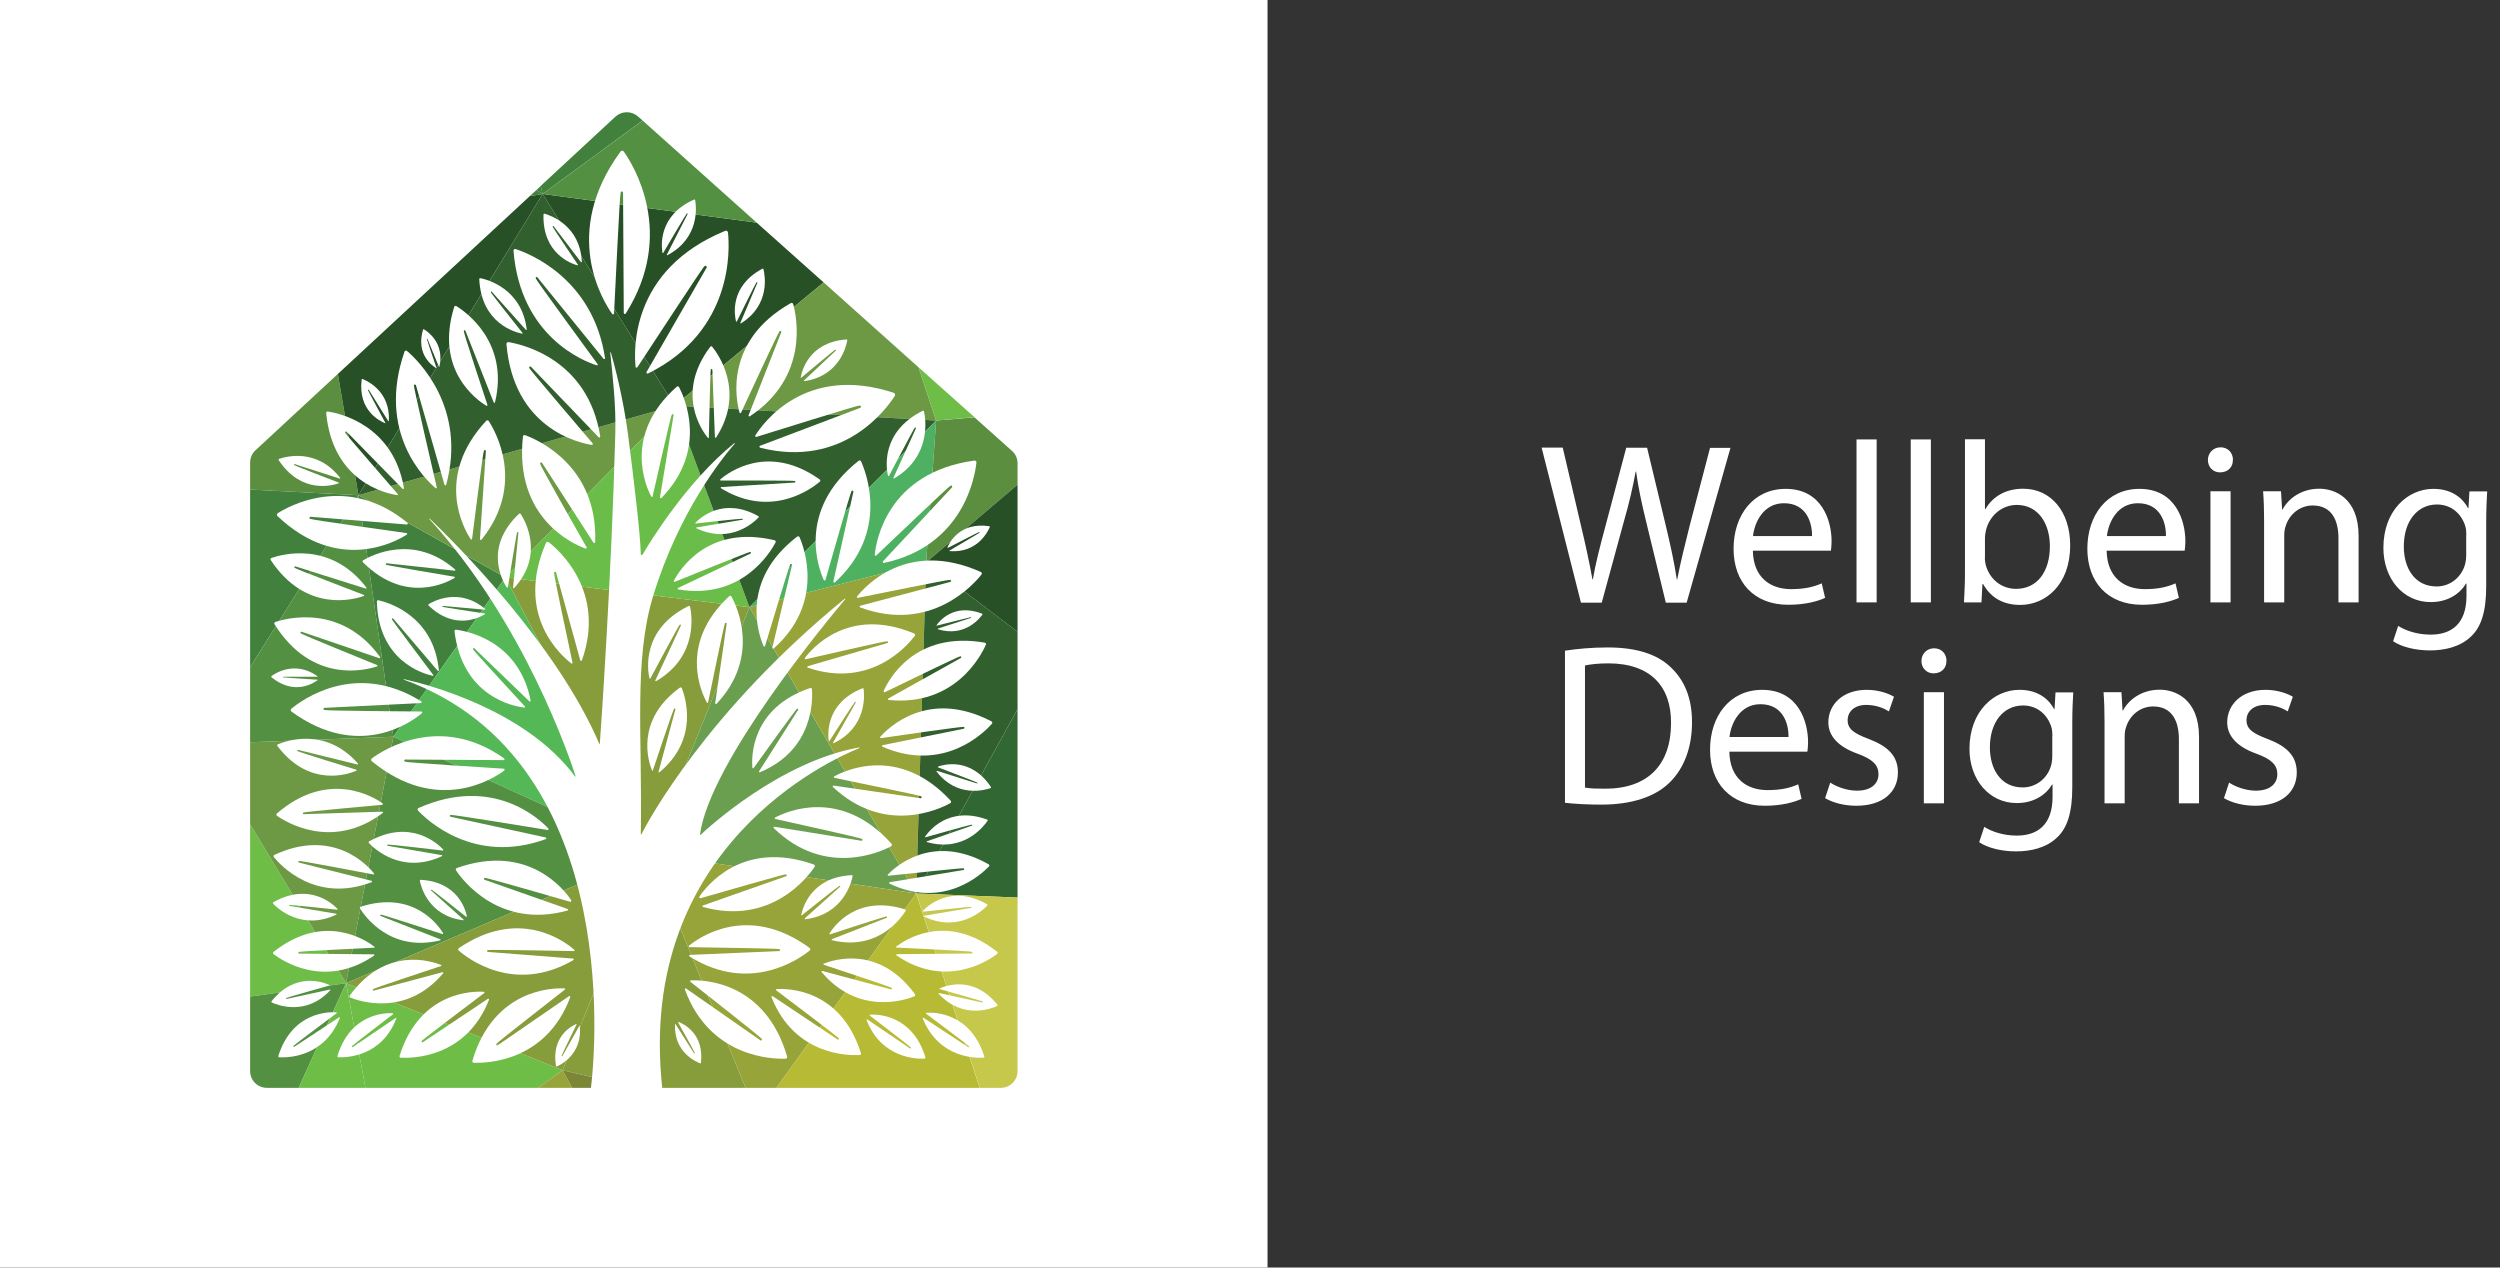 <?xml version="1.0" encoding="UTF-8"?>
<svg id="Layer_1" xmlns="http://www.w3.org/2000/svg" width="62.62mm" height="31.75mm" version="1.1" viewBox="0 0 177.51 90">
  <rect x="0" y="0" width="177.51" height="90" fill="#333333" stroke="none"/>
  <!-- Generator: Adobe Illustrator 29.6.1, SVG Export Plug-In . SVG Version: 2.1.1 Build 9)  -->
  <defs>
    <style>
      .st0 {
        fill: #6b9f50;
      }

      .st1 {
        fill: #7b8737;
      }

      .st2 {
        fill: #41813d;
      }

      .st3 {
        fill: #6dbd47;
      }

      .st4 {
        fill: #6d9944;
      }

      .st5 {
        fill: #5c8e3f;
      }

      .st6 {
        fill: #55b856;
      }

      .st7 {
        fill: #275026;
      }

      .st8 {
        fill: #306733;
      }

      .st9 {
        fill: #fff;
      }

      .st10 {
        fill: #879d3b;
      }

      .st11 {
        fill: #549041;
      }

      .st12 {
        fill: #b7ba34;
      }

      .st13 {
        fill: #c6c84b;
      }

      .st14 {
        fill: #4eb161;
      }

      .st15 {
        fill: #6bbd49;
      }

      .st16 {
        fill: #325f2e;
      }

      .st17 {
        fill: #97a439;
      }
    </style>
  </defs>
  <g>
    <rect class="st9" x="0" y="0" width="90" height="90"/>
    <g>
      <g>
        <polygon class="st3" points="17.76 58.53 17.76 70.76 24.57 69.81 17.76 58.53"/>
        <path class="st11" d="M17.76,70.76v5.29c0,.66.53,1.19,1.19,1.19h2.26l3.36-7.43-6.81.95Z"/>
        <path class="st5" d="M23.99,26.55l-5.85,5.42c-.24.22-.38.54-.38.87v1.92l7.69.4-1.46-8.61Z"/>
        <polygon class="st2" points="17.76 34.76 17.76 47.37 25.45 35.16 17.76 34.76"/>
        <polygon class="st3" points="21.21 77.24 25.95 77.24 24.57 69.81 21.21 77.24"/>
        <polygon class="st4" points="27.93 52.31 17.76 52.7 17.76 58.53 24.57 69.81 27.93 52.31"/>
        <polygon class="st11" points="25.45 35.16 17.76 47.37 17.76 52.7 27.93 52.31 25.45 35.16"/>
        <polygon class="st2" points="25.45 35.16 27.93 52.31 35.88 40.99 25.45 35.16"/>
        <polygon class="st7" points="38.53 13.77 37.62 13.92 23.99 26.55 25.45 35.16 38.53 13.77"/>
        <polygon class="st2" points="38.09 13.49 37.62 13.92 38.53 13.77 38.09 13.49"/>
        <polygon class="st2" points="38.4 13.2 38.09 13.49 38.53 13.77 38.4 13.2"/>
        <polygon class="st3" points="24.57 69.81 25.95 77.24 38.21 77.24 39.95 75.99 24.57 69.81"/>
        <polygon class="st6" points="27.93 52.31 46.14 60.61 35.88 40.99 27.93 52.31"/>
        <polygon class="st11" points="24.57 69.81 46.14 60.61 27.93 52.31 24.57 69.81"/>
        <polygon class="st10" points="39.95 75.99 46.14 60.61 24.57 69.81 39.95 75.99"/>
        <polygon class="st4" points="47.9 28.8 25.45 35.16 35.88 40.99 47.9 28.8"/>
        <polygon class="st16" points="38.53 13.77 25.45 35.16 47.9 28.8 38.53 13.77"/>
        <polygon class="st17" points="38.21 77.24 40.62 77.24 39.95 75.99 38.21 77.24"/>
        <path class="st2" d="M45.63,8.56l-.33-.29c-.46-.41-1.15-.4-1.6.01l-5.31,4.92.14.57,7.09-5.21Z"/>
        <polygon class="st10" points="35.88 40.99 46.14 60.61 53.21 43.11 35.88 40.99"/>
        <polygon class="st15" points="53.21 43.11 47.9 28.8 35.88 40.99 53.21 43.11"/>
        <polygon class="st10" points="39.95 75.99 45.35 77.24 52.94 77.24 46.14 60.61 39.95 75.99"/>
        <polygon class="st1" points="40.62 77.24 45.35 77.24 39.95 75.99 40.62 77.24"/>
        <polygon class="st7" points="47.9 28.8 58.48 20.05 53.73 15.81 38.53 13.77 47.9 28.8"/>
        <polygon class="st11" points="53.73 15.81 45.63 8.56 38.53 13.77 53.73 15.81"/>
        <polygon class="st0" points="46.14 60.61 65.05 63.44 53.21 43.11 46.14 60.61"/>
        <polygon class="st17" points="46.14 60.61 52.94 77.24 55.13 77.24 65.05 63.44 46.14 60.61"/>
        <polygon class="st17" points="53.21 43.11 65.05 63.44 65.76 39.93 53.21 43.11"/>
        <polygon class="st4" points="66.47 29.86 65.22 26.08 58.48 20.05 47.9 28.8 66.47 29.86"/>
        <polygon class="st16" points="66.47 29.86 47.9 28.8 53.21 43.11 66.47 29.86"/>
        <polygon class="st14" points="65.76 39.93 66.47 29.86 53.21 43.11 65.76 39.93"/>
        <polygon class="st12" points="65.05 63.44 55.13 77.24 69.56 77.24 65.05 63.44"/>
        <polygon class="st16" points="65.05 63.44 72.25 50.35 72.25 44.86 65.76 39.93 65.05 63.44"/>
        <path class="st5" d="M65.76,39.93l6.49-5.52v-1.52c0-.34-.14-.66-.4-.88l-2.66-2.38-2.72.23-.71,10.08Z"/>
        <polygon class="st7" points="72.25 44.86 72.25 34.41 65.76 39.93 72.25 44.86"/>
        <polygon class="st3" points="69.19 29.62 65.22 26.08 66.47 29.86 69.19 29.62"/>
        <polygon class="st8" points="72.25 63.73 72.25 50.35 65.05 63.44 72.25 63.73"/>
        <path class="st13" d="M69.56,77.24h1.5c.66,0,1.19-.53,1.19-1.19v-12.32l-7.19-.29,4.51,13.8Z"/>
      </g>
      <g>
        <path class="st9" d="M41.96,77.22c.11-.82,2.86-23.12-13.28-28.96-.03,0-.02-.05,0-.04,1.57.35,8.63,2.15,12.15,6.91.02.02.05,0,.04-.02-.39-1.21-3.61-10.86-10.38-18.25-.02-.02,0-.05.03-.03,1.95,1.87,9.04,8.97,12.03,15.98,0,.02.04.02.04,0,.08-1.08.84-12.03,1.1-22.05.05-1.97-.17-3.88-.36-5.72,0-.03.04-.04.05,0,.22.76.87,3.18,1.22,5.86.42,3.29.86,6.96.9,8.45,0,.07.09.09.12.03.58-.98,3.17-5.2,6.51-7.91.02-.02.05.01.04.03-.81.93-3.94,4.75-5.79,10.8-1.4,4.58-.76,9.98-.88,16.93,0,.02.03.03.04.01.46-.91,4.63-8.71,14.44-16.73.02-.02.05,0,.04.03-1.28,1.52-9.63,11.58-10.32,16.72,0,.02.02.03.04.02.54-.51,5.66-5.21,11.26-6.21.03,0,.04.04.01.05-1.96.79-15.84,6.99-13.99,24.1,0,.01,0,.03-.02.03h-5.02s-.03,0-.02-.02Z"/>
        <path class="st9" d="M48.92,67.15c.67-.55,4.16-3.07,8.57.16.06.04.06.13,0,.18-.66.54-4.22,3.13-8.53.42-.05-.03-.03-.11.03-.11l6.35-.27s.11-.08,0-.14c-.1-.05-5.42-.12-6.38-.14-.05,0-.08-.07-.03-.1Z"/>
        <path class="st9" d="M49.65,63.68c.47-.71,3.04-4.1,8.13-2.3.07.02.1.11.06.17-.47.7-3.08,4.18-7.92,2.85-.06-.02-.06-.1,0-.11l5.91-2.08s.09-.1-.04-.13c-.11-.02-5.15,1.44-6.06,1.7-.05.01-.09-.04-.06-.09Z"/>
        <path class="st9" d="M55.05,58.04c.75-.4,4.64-2.17,8.25,1.87.05.05.03.14-.03.18-.75.4-4.71,2.22-8.33-1.29-.04-.04,0-.11.05-.1l6.19,1s.13-.05.02-.14c-.09-.07-5.21-1.2-6.15-1.41-.05-.01-.06-.08-.01-.11Z"/>
        <path class="st9" d="M59.24,55.12c.75-.41,4.59-2.24,8.26,1.73.05.05.04.14-.03.18-.74.41-4.66,2.29-8.33-1.15-.04-.04,0-.11.05-.1l6.19.9s.12-.05.02-.14c-.09-.07-5.22-1.11-6.15-1.31-.05-.01-.06-.08-.01-.11Z"/>
        <path class="st9" d="M62.51,52.31c.53-.6,3.37-3.45,7.89-1.09.06.03.08.11.03.17-.53.6-3.41,3.52-7.77,1.63-.05-.02-.04-.1,0-.11l5.79-1.17s.09-.09-.02-.13c-.1-.04-4.99.67-5.88.8-.05,0-.08-.05-.05-.09Z"/>
        <path class="st9" d="M62.74,49.07c.32-.74,2.16-4.31,7.18-3.44.07.01.11.09.08.15-.32.73-2.18,4.39-6.9,3.92-.05,0-.07-.08-.02-.11l5.16-2.88s.06-.11-.06-.11c-.11,0-4.55,2.16-5.36,2.55-.05.02-.09-.02-.07-.07Z"/>
        <path class="st9" d="M57.14,46.73c.48-.65,3.07-3.72,7.77-1.75.06.03.09.11.05.16-.48.64-3.11,3.79-7.6,2.27-.05-.02-.05-.09,0-.11l5.67-1.65s.09-.09-.04-.12c-.11-.03-4.92,1.09-5.79,1.28-.05.01-.08-.04-.05-.09Z"/>
        <path class="st9" d="M53.42,54.5c-.06-.7-.13-4.22,4.11-5.65.06-.02.12.02.12.08.06.7.15,4.3-3.69,5.9-.04.02-.09-.03-.06-.07l2.78-4.37s0-.11-.1-.06c-.08.04-2.61,3.56-3.07,4.2-.03.04-.08.02-.08-.02Z"/>
        <path class="st9" d="M58.84,52.58c-.06-.44-.23-2.66,2.4-3.71.04-.01.08,0,.08.05.06.44.24,2.71-2.13,3.85-.03.01-.06-.02-.04-.04l1.61-2.85s0-.07-.06-.04c-.05.03-1.53,2.34-1.8,2.76-.02.02-.05.02-.05-.01Z"/>
        <path class="st9" d="M48.18,72.56c.31.12,1.83.8,1.59,2.9,0,.03-.03.05-.06.04-.31-.12-1.87-.8-1.78-2.77,0-.02.03-.03.04-.01l1.31,2.07s.05.02.05-.03c0-.05-1-1.84-1.18-2.16-.01-.02,0-.04.03-.03Z"/>
        <path class="st9" d="M49.07,69.61c.88-.04,5.26.06,6.82,5.41.02.07-.03.15-.11.15-.87.03-5.36-.04-7.15-4.91-.02-.06.04-.11.09-.07l5.29,3.69s.14,0,.08-.12c-.05-.11-4.3-3.44-5.07-4.05-.04-.03-.02-.1.04-.1Z"/>
        <path class="st9" d="M55.15,70.23c.76-.05,4.54-.04,5.98,4.55.02.06-.02.13-.09.13-.75.04-4.62.06-6.26-4.11-.02-.05.04-.09.08-.07l4.63,3.09s.12,0,.07-.1c-.05-.09-3.77-2.89-4.44-3.4-.04-.03-.02-.09.03-.09Z"/>
        <path class="st9" d="M58.5,68.42c.64-.26,3.9-1.36,6.47,2.18.03.05.02.12-.04.14-.63.26-3.97,1.39-6.59-1.72-.03-.04,0-.09.05-.08l4.89,1.31s.1-.03.03-.11c-.07-.07-4.09-1.39-4.82-1.64-.04-.01-.04-.07,0-.09Z"/>
        <path class="st9" d="M56.89,64.97c.09-.45.66-2.69,3.59-2.83.04,0,.07.03.06.07-.09.45-.67,2.73-3.37,3.06-.03,0-.05-.04-.03-.06l2.52-2.26s.02-.07-.05-.06c-.06.01-2.28,1.78-2.68,2.1-.02.02-.05,0-.05-.03Z"/>
        <path class="st9" d="M58.89,66.29c.3-.49,1.93-2.81,5.37-1.72.05.01.07.07.04.11-.3.48-1.95,2.87-5.22,2.08-.04,0-.04-.06,0-.08l3.89-1.52s.05-.07-.03-.09c-.08-.01-3.4,1.07-4,1.27-.03.01-.06-.03-.04-.06Z"/>
        <path class="st9" d="M63.04,62.1c.5-.53,3.15-3,7.16-.73.05.03.07.11.02.15-.5.52-3.2,3.07-7.06,1.22-.04-.02-.04-.09.01-.1l5.26-.87s.09-.08-.02-.12c-.09-.03-4.53.45-5.33.53-.05,0-.07-.05-.04-.08Z"/>
        <path class="st9" d="M65.68,59.41c.26-.38,1.65-2.22,4.41-1.22.04.01.05.06.03.09-.26.38-1.68,2.26-4.3,1.51-.03,0-.03-.05,0-.06l3.2-1.11s.05-.06-.02-.07c-.06-.01-2.79.76-3.29.9-.03,0-.05-.02-.03-.05Z"/>
        <path class="st9" d="M66.6,54.43c.38-.14,2.33-.7,3.76,1.45.02.03,0,.07-.03.08-.38.13-2.37.72-3.83-1.18-.02-.02,0-.05.03-.05l2.85.9s.06-.02.02-.06c-.04-.04-2.37-.92-2.8-1.09-.02,0-.02-.04,0-.05Z"/>
        <path class="st9" d="M65.53,64.67c.32-.34,2-1.91,4.55-.47.03.02.04.07.02.1-.31.33-2.03,1.95-4.49.78-.03-.01-.02-.06,0-.06l3.34-.56s.06-.05-.01-.07c-.06-.02-2.88.29-3.39.34-.03,0-.05-.03-.03-.05Z"/>
        <path class="st9" d="M61.78,72.04c.5-.03,3.01,0,3.93,3.04.01.04-.02.08-.06.09-.5.02-3.06.01-4.12-2.75-.01-.03.02-.06.05-.04l3.05,2.07s.08,0,.05-.07c-.03-.06-2.48-1.93-2.92-2.27-.02-.02-.01-.06.02-.06Z"/>
        <path class="st9" d="M65.77,71.91c.52-.04,3.12-.05,4.12,3.1.01.04-.02.09-.06.09-.51.03-3.17.06-4.31-2.79-.01-.03.02-.06.05-.05l3.19,2.1s.08,0,.05-.07c-.03-.06-2.6-1.97-3.06-2.32-.03-.02-.01-.06.02-.06Z"/>
        <path class="st9" d="M66.73,70.18c.39-.18,2.39-.96,4.09,1.16.02.03.01.07-.02.09-.39.18-2.43.99-4.15-.87-.02-.02,0-.06.03-.05l3.08.67s.06-.02.02-.07c-.04-.04-2.59-.74-3.05-.88-.03,0-.03-.04,0-.05Z"/>
        <path class="st9" d="M63.65,67.2c.57-.44,3.56-2.47,7.15.38.05.04.05.11,0,.15-.57.44-3.62,2.52-7.14.11-.04-.03-.02-.09.03-.09l5.31-.05s.1-.06,0-.12c-.09-.05-4.52-.26-5.33-.3-.05,0-.06-.06-.03-.09Z"/>
        <path class="st9" d="M66.5,44.39c.19-.28,1.24-1.59,3.23-.82.03.01.04.04.02.07-.19.27-1.25,1.62-3.15,1.04-.02,0-.02-.04,0-.05l2.35-.76s.03-.04-.02-.05c-.04,0-2.04.51-2.41.6-.02,0-.04-.02-.02-.03Z"/>
        <path class="st9" d="M60.85,42.36c.56-.71,3.55-4.09,8.79-1.75.07.03.1.12.05.18-.55.7-3.6,4.18-8.61,2.34-.06-.02-.06-.11,0-.12l6.42-1.7s.1-.1-.04-.14c-.12-.03-5.56,1.08-6.55,1.28-.06.01-.09-.05-.06-.1Z"/>
        <path class="st9" d="M67.27,38.87c.13-.31.86-1.82,2.97-1.51.03,0,.05.03.04.06-.13.31-.87,1.86-2.85,1.71-.02,0-.03-.03-.01-.04l2.13-1.26s.02-.05-.03-.05c-.05,0-1.88.95-2.21,1.12-.02,0-.04,0-.03-.03Z"/>
        <path class="st9" d="M62.11,39.38c.1-.98.9-5.82,7.07-6.68.08-.01.16.06.15.14-.1.97-.9,5.92-6.57,7.13-.06.01-.11-.07-.07-.11l4.92-5.27s.03-.15-.11-.11c-.13.04-4.48,4.21-5.28,4.96-.04.04-.12,0-.11-.06Z"/>
        <path class="st9" d="M46.29,54.69c-.24-.58-1.22-3.55,1.99-5.87.04-.03.11-.01.13.04.23.58,1.26,3.6-1.58,5.97-.03.03-.08,0-.07-.04l1.2-4.44s-.03-.1-.1-.03c-.06.06-1.28,3.71-1.5,4.37-.01.04-.06.04-.08,0Z"/>
        <path class="st9" d="M46.11,48.15c-.13-.57-.57-3.48,2.78-5.12.05-.02.1,0,.11.05.12.57.59,3.53-2.41,5.28-.03.02-.08-.02-.06-.05l1.82-3.91s-.01-.09-.09-.04c-.07.05-1.77,3.23-2.08,3.81-.02.03-.07.02-.07-.01Z"/>
        <path class="st9" d="M50.19,49.88c-.38-.68-2.04-4.2,1.59-7.55.05-.05.13-.03.16.03.37.68,2.09,4.26-1.06,7.61-.04.04-.1,0-.1-.04l.82-5.66s-.05-.11-.12-.02c-.07.08-1.02,4.77-1.2,5.62,0,.05-.07.06-.1.01Z"/>
        <path class="st9" d="M54.22,45.88c-.33-.75-1.75-4.6,2.38-7.78.06-.04.14-.02.17.04.33.75,1.79,4.68-1.83,7.9-.04.04-.11,0-.1-.06l1.4-5.87s-.04-.12-.13-.03c-.08.08-1.52,4.92-1.79,5.79-.01.05-.08.05-.1,0Z"/>
        <path class="st9" d="M58.5,41.2c-.37-.81-1.97-4.96,2.46-8.48.06-.05.15-.03.18.04.36.8,2.02,5.04-1.86,8.59-.04.04-.12,0-.11-.06l1.43-6.39s-.05-.13-.14-.03c-.08.09-1.57,5.35-1.85,6.31-.02.05-.09.06-.11,0Z"/>
        <path class="st9" d="M63.05,33.78c-.12-.51-.54-3.11,2.46-4.61.04-.02.09,0,.1.05.11.51.55,3.17-2.12,4.75-.03.02-.07-.01-.05-.05l1.6-3.52s-.01-.08-.08-.04c-.06.04-1.56,2.91-1.84,3.43-.02.03-.06.02-.07,0Z"/>
        <path class="st9" d="M47.85,41.23c.36-.69,2.36-4.02,7.15-2.87.06.02.1.09.07.15-.36.68-2.38,4.1-6.91,3.34-.05,0-.06-.08-.02-.1l5.16-2.45s.07-.1-.05-.11c-.11,0-4.53,1.8-5.34,2.12-.05.02-.09-.03-.06-.07Z"/>
        <path class="st9" d="M49.38,37.12c.31-.33,1.96-1.88,4.47-.47.03.02.04.07.01.09-.31.33-1.99,1.92-4.41.77-.03-.01-.02-.06,0-.06l3.28-.55s.05-.05-.01-.07c-.06-.02-2.82.28-3.33.34-.03,0-.04-.03-.02-.05Z"/>
        <path class="st9" d="M51.15,34.03c.54-.46,3.38-2.61,7.06.02.05.04.05.11,0,.15-.54.46-3.43,2.67-7.01.47-.04-.02-.03-.09.02-.09l5.22-.32s.09-.06,0-.11c-.09-.04-4.46-.03-5.26-.03-.04,0-.06-.05-.03-.08Z"/>
        <path class="st9" d="M53.63,30.92c.55-.88,3.57-5.09,9.83-3.03.08.03.12.13.08.21-.55.87-3.62,5.19-9.56,3.69-.07-.02-.08-.12-.01-.14l7.13-2.7s.1-.13-.06-.16c-.14-.02-6.22,1.89-7.33,2.23-.06.02-.11-.05-.08-.1Z"/>
        <path class="st9" d="M52.51,29.29c-.24-.83-1.14-5.06,3.64-7.77.06-.04.15,0,.17.07.23.83,1.18,5.15-3.08,7.97-.05.03-.11-.02-.09-.07l2.33-5.92s-.02-.14-.13-.05c-.09.07-2.32,4.9-2.73,5.78-.02.05-.09.04-.11,0Z"/>
        <path class="st9" d="M56.86,26.78c.07-.42.56-2.48,3.24-2.68.04,0,.07.03.06.07-.07.41-.56,2.53-3.04,2.89-.03,0-.05-.03-.03-.05l2.27-2.13s.02-.06-.05-.05c-.06.01-2.06,1.69-2.42,1.99-.02.02-.05,0-.05-.03Z"/>
        <path class="st9" d="M46.24,35.25c-.38-.71-2.03-4.39,1.81-7.79.05-.05.14-.03.17.03.37.71,2.08,4.46-1.26,7.87-.04.04-.11,0-.1-.05l.97-5.85s-.05-.12-.13-.02c-.07.08-1.16,4.92-1.36,5.8-.01.05-.08.06-.1.01Z"/>
        <path class="st9" d="M50.26,31.09c-.41-.51-2.32-3.15.17-6.47.03-.04.1-.05.14,0,.41.5,2.37,3.2.28,6.44-.02.04-.08.02-.09-.02l-.18-4.8s-.06-.09-.11,0c-.04.08-.12,4.09-.14,4.82,0,.04-.05.06-.08.03Z"/>
        <path class="st9" d="M52.26,22.82c-.1-.41-.49-2.48,1.87-3.74.03-.02.07,0,.08.04.1.41.51,2.52-1.6,3.84-.02.01-.06-.01-.04-.04l1.21-2.85s0-.07-.06-.03c-.05.03-1.19,2.36-1.4,2.78-.01.02-.05.02-.05,0Z"/>
        <path class="st9" d="M45.13,26.04c-.12-1.14-.39-6.88,6.36-9.65.09-.04.19.02.2.12.12,1.13.42,7-5.68,10.01-.07.03-.14-.04-.1-.11l4.27-7.42s0-.18-.16-.09c-.13.08-4.04,6.09-4.76,7.17-.04.06-.13.04-.14-.03Z"/>
        <path class="st9" d="M47.04,17.95c-.08-.44-.33-2.64,2.24-3.78.03-.02.08,0,.08.04.08.43.35,2.68-1.97,3.91-.03.01-.06-.01-.04-.04l1.48-2.9s0-.07-.06-.03c-.05.03-1.43,2.39-1.68,2.81-.01.02-.05.02-.05-.01Z"/>
        <path class="st9" d="M41,18.84c-.42-.12-2.49-.83-2.41-3.61,0-.04.04-.07.07-.06.42.12,2.54.84,2.65,3.42,0,.03-.04.04-.06.02l-1.95-2.56s-.06-.03-.06.04c0,.06,1.52,2.29,1.79,2.7.02.02,0,.05-.03.04Z"/>
        <path class="st9" d="M43.47,22.29c-.66-.92-3.66-5.73.59-11.53.06-.08.17-.08.23,0,.65.91,3.74,5.81.14,11.5-.04.06-.14.04-.14-.04l-.05-8.56s-.09-.16-.17,0c-.07.14-.4,7.29-.47,8.59,0,.07-.09.1-.13.04Z"/>
        <path class="st9" d="M42.37,25.94c-.91-.29-5.42-2.03-5.91-8.14,0-.08.06-.14.14-.12.9.29,5.51,2.05,6.36,7.75,0,.06-.07.09-.11.04l-4.7-5.79s-.14-.06-.11.09c.03.13,3.72,5.16,4.39,6.08.04.05,0,.11-.06.09Z"/>
        <path class="st9" d="M37.07,23.69c-.49-.1-2.89-.72-3.04-3.87,0-.04.04-.08.08-.07.48.1,2.94.73,3.29,3.64,0,.03-.04.05-.06.03l-2.43-2.72s-.08-.02-.06.05c.01.07,1.91,2.46,2.25,2.89.02.02,0,.06-.03.05Z"/>
        <path class="st9" d="M42.02,31.59c-.94-.15-5.55-1.17-6.06-7.16,0-.08.06-.15.14-.14.93.15,5.65,1.18,6.52,6.7,0,.06-.07.1-.11.06l-4.82-5.02s-.15-.04-.11.1c.03.12,3.82,4.54,4.5,5.35.04.05,0,.11-.06.1Z"/>
        <path class="st9" d="M34.53,28.81c-.64-.39-3.69-2.51-2.28-7.02.02-.06.09-.09.15-.06.63.39,3.77,2.55,2.75,6.83-.01.05-.08.06-.1,0l-2.01-5.09s-.09-.07-.11.04c-.02.1,1.42,4.45,1.68,5.24.01.04-.03.08-.07.06Z"/>
        <path class="st9" d="M41.58,38.95c-.87-.31-5.07-2.15-4.45-7.95,0-.08.09-.13.16-.1.86.31,5.17,2.17,4.97,7.59,0,.06-.09.09-.12.04l-3.66-5.68s-.13-.06-.13.08c0,.12,2.79,5.04,3.3,5.93.03.05-.02.11-.08.09Z"/>
        <path class="st9" d="M40.56,47.1c-.7-.54-4.03-3.43-1.79-8.56.03-.07.12-.09.18-.05.69.53,4.11,3.48,2.37,8.39-.02.06-.1.06-.12,0l-1.72-6.25s-.1-.1-.14.04c-.03.12,1.11,5.42,1.31,6.38.01.05-.05.09-.09.06Z"/>
        <path class="st9" d="M35.99,41.72c-.31-.46-1.67-2.84.86-5.24.03-.03.09-.03.12.01.3.46,1.71,2.89-.47,5.27-.02.03-.08,0-.07-.03l.38-3.92s-.04-.08-.09-.01c-.05.06-.56,3.31-.66,3.9,0,.03-.05.04-.07.01Z"/>
        <path class="st9" d="M33.42,38.28c-.47-.71-2.59-4.42,1.1-8.4.05-.05.14-.05.18.01.46.71,2.65,4.49-.51,8.43-.04.04-.11.02-.11-.04l.42-6.27s-.06-.12-.14-.01c-.07.1-.71,5.31-.84,6.26,0,.05-.08.07-.1.02Z"/>
        <path class="st9" d="M30.93,34.66c-.73-.62-4.2-3.93-2.21-9.69.03-.08.11-.1.18-.05.72.61,4.28,3.99,2.78,9.5-.02.06-.1.06-.12,0l-2.03-7.08s-.11-.11-.14.04c-.02.13,1.37,6.13,1.62,7.22.01.06-.05.1-.09.06Z"/>
        <path class="st9" d="M28.19,35.15c-.77-.11-4.56-.92-5.03-5.82,0-.07.05-.12.12-.11.76.11,4.65.92,5.4,5.44,0,.05-.06.09-.09.05l-3.99-4.07s-.12-.03-.09.09c.03.1,3.17,3.69,3.73,4.35.03.04,0,.09-.05.08Z"/>
        <path class="st9" d="M30.96,26.13c-.25-.15-1.45-.96-.92-2.73,0-.02.04-.04.06-.02.25.15,1.48.97,1.1,2.65,0,.02-.03.02-.04,0l-.81-1.97s-.04-.03-.04.02c0,.04.57,1.73.68,2.03,0,.02-.01.03-.03.02Z"/>
        <path class="st9" d="M27.35,30.05c-.33-.13-1.95-.87-1.67-3.1,0-.03.04-.05.06-.04.33.13,1.98.88,1.87,2.97,0,.02-.03.03-.05.01l-1.38-2.22s-.05-.03-.05.03c0,.05,1.05,1.97,1.23,2.32.01.02,0,.04-.03.03Z"/>
        <path class="st9" d="M24.03,34.32c-.43.15-2.64.78-4.24-1.65-.02-.03,0-.08.03-.09.43-.15,2.68-.8,4.33,1.35.02.02,0,.06-.03.05l-3.21-1.03s-.07.02-.02.07c.04.05,2.68,1.06,3.15,1.24.03.01.03.05,0,.06Z"/>
        <path class="st9" d="M28.88,37.96c-.79.51-4.88,2.77-9.18-1.32-.06-.06-.05-.15.02-.2.78-.5,4.95-2.84,9.21.68.05.04.02.12-.05.12l-6.85-.55s-.13.07-.01.15c.1.07,5.8.86,6.84,1.01.06,0,.07.08.02.12Z"/>
        <path class="st9" d="M25.82,42.32c-.67.24-4.1,1.23-6.6-2.56-.03-.05-.01-.12.05-.14.67-.24,4.17-1.26,6.74,2.09.03.04,0,.09-.05.08l-5-1.58s-.11.03-.04.11c.07.07,4.17,1.63,4.91,1.92.04.02.04.07,0,.09Z"/>
        <path class="st9" d="M32.27,41.04c-.57.34-3.52,1.87-6.5-1.12-.04-.04-.03-.11.02-.14.57-.34,3.57-1.92,6.53.66.03.03,0,.09-.03.08l-4.86-.53s-.1.05-.01.11c.07.05,4.1.72,4.84.85.04,0,.05.06.01.08Z"/>
        <path class="st9" d="M34.43,43.61c-.35.22-2.14,1.19-4-.62-.03-.02-.02-.07,0-.09.34-.21,2.18-1.22,4.02.34.02.02,0,.05-.02.05l-2.99-.27s-.06.03,0,.07c.05.03,2.53.4,2.98.47.03,0,.03.04,0,.05Z"/>
        <path class="st9" d="M30.71,47.98c-.65-.14-3.85-1.05-3.95-5.27,0-.06.05-.1.11-.09.64.14,3.92,1.06,4.29,4.97,0,.04-.05.07-.08.04l-3.17-3.72s-.1-.03-.08.07c.02.09,2.49,3.34,2.93,3.94.02.03,0,.08-.05.07Z"/>
        <path class="st9" d="M37.22,50.24c-.74-.09-4.38-.75-4.95-5.42,0-.06.05-.12.11-.11.73.09,4.46.75,5.3,5.04,0,.05-.05.08-.09.05l-3.92-3.78s-.11-.03-.08.09c.03.1,3.12,3.44,3.68,4.05.03.03,0,.09-.04.08Z"/>
        <path class="st9" d="M26.76,47.32c-.76.25-4.59,1.28-7.27-3-.04-.06,0-.14.06-.16.75-.25,4.67-1.32,7.43,2.48.03.04-.01.11-.06.09l-5.52-1.88s-.12.03-.04.12c.07.08,4.59,1.92,5.41,2.25.05.02.04.08,0,.1Z"/>
        <path class="st9" d="M22.54,48.3c-.27.2-1.65,1.11-3.27-.22-.02-.02-.02-.05,0-.07.26-.2,1.67-1.13,3.27,0,.02.01,0,.04-.01.04h-2.43s-.04.02,0,.04c.04.02,2.07.15,2.44.17.02,0,.03.03.01.04Z"/>
        <path class="st9" d="M29.96,50.64c-.72.6-4.47,3.38-9.27-.12-.06-.05-.07-.15,0-.2.71-.59,4.54-3.45,9.22-.52.05.03.03.12-.03.12l-6.86.34s-.12.08,0,.15c.11.06,5.86.1,6.9.11.06,0,.08.07.04.11Z"/>
        <path class="st9" d="M35.82,54.7c-.76.57-4.74,3.18-9.42-.65-.06-.05-.06-.15,0-.2.76-.56,4.81-3.25,9.4,0,.05.04.03.12-.04.12l-7-.04s-.13.08,0,.15c.11.07,5.95.43,7.01.5.06,0,.08.08.03.11Z"/>
        <path class="st9" d="M25.29,54.73c-.54.23-3.33,1.23-5.59-1.76-.03-.04-.02-.1.03-.12.54-.23,3.38-1.27,5.68,1.36.03.03,0,.08-.04.07l-4.22-1.04s-.09.03-.02.09c.06.06,3.53,1.13,4.16,1.32.04.01.04.06,0,.07Z"/>
        <path class="st9" d="M40.78,67.44c-.62-.55-3.87-3.07-8.2-.12-.06.04-.07.13-.01.17.61.54,3.93,3.13,8.14.68.05-.03.03-.1-.02-.11l-6.06-.47s-.11-.08,0-.13c.1-.05,5.19.06,6.11.07.05,0,.08-.06.04-.1Z"/>
        <path class="st9" d="M40.57,63.93c-.47-.71-3.04-4.1-8.13-2.3-.07.02-.1.11-.06.17.47.7,3.08,4.18,7.92,2.85.06-.02.06-.1,0-.11l-5.91-2.08s-.09-.1.04-.13c.11-.02,5.15,1.44,6.06,1.7.05.01.09-.04.06-.09Z"/>
        <path class="st9" d="M38.94,58.83c-.62-.66-3.93-3.8-9.22-1.46-.07.03-.09.12-.04.18.62.66,3.98,3.88,9.07,2.03.06-.02.05-.1-.01-.12l-6.76-1.47s-.11-.1.03-.13c.12-.03,5.83.9,6.87,1.07.06,0,.09-.05.06-.09Z"/>
        <path class="st9" d="M40.91,72.71c-.31.13-1.79.89-1.43,2.98,0,.03.04.05.06.03.3-.13,1.82-.9,1.63-2.86,0-.02-.03-.03-.04-.01l-1.2,2.14s-.05.03-.05-.03c0-.05.9-1.89,1.06-2.22,0-.02-.01-.04-.03-.03Z"/>
        <path class="st9" d="M40.08,70.18c-.84-.04-5.03.03-6.54,5.14-.02.07.03.14.1.14.83.03,5.12-.02,6.85-4.66.02-.05-.04-.1-.09-.07l-5.08,3.5s-.13,0-.08-.11c.05-.1,4.12-3.27,4.86-3.85.04-.03.02-.1-.03-.1Z"/>
        <path class="st9" d="M34.35,70.42c-.76-.05-4.54-.04-5.98,4.55-.02.06.02.13.09.13.75.04,4.62.06,6.26-4.11.02-.05-.04-.09-.08-.07l-4.63,3.09s-.12,0-.07-.1c.05-.09,3.77-2.89,4.44-3.4.04-.03.02-.09-.03-.09Z"/>
        <path class="st9" d="M31.3,68.51c-.64-.26-3.9-1.36-6.47,2.18-.03.05-.02.12.04.14.63.26,3.97,1.39,6.59-1.72.03-.04,0-.09-.05-.08l-4.89,1.31s-.1-.03-.03-.11c.07-.07,4.09-1.39,4.82-1.64.04-.01.04-.07,0-.09Z"/>
        <path class="st9" d="M33.15,65.06c-.08-.41-.61-2.45-3.28-2.59-.04,0-.07.03-.06.07.08.41.61,2.5,3.08,2.8.03,0,.05-.03.02-.05l-2.31-2.07s-.02-.06.04-.05c.06.01,2.08,1.63,2.45,1.92.02.02.05,0,.04-.03Z"/>
        <path class="st9" d="M31.46,66.25c-.32-.53-2.1-3.07-5.85-1.87-.05.02-.07.08-.05.12.32.52,2.13,3.13,5.69,2.27.04,0,.05-.07,0-.08l-4.24-1.66s-.06-.08.04-.09c.08-.01,3.7,1.17,4.36,1.38.04.01.07-.03.05-.06Z"/>
        <path class="st9" d="M26.55,62.01c-.45-.57-2.9-3.25-7.07-1.31-.06.03-.07.1-.04.15.45.56,2.94,3.31,6.94,1.79.05-.02.04-.09,0-.1l-5.17-1.3s-.08-.08.03-.11c.09-.03,4.48.81,5.27.96.04,0,.07-.04.05-.08Z"/>
        <path class="st9" d="M27.17,57.04c-.62-.44-3.85-2.44-7.51.72-.05.04-.05.12,0,.16.62.43,3.91,2.5,7.51-.19.04-.03.02-.1-.03-.1l-5.59.18s-.1-.06,0-.12c.09-.05,4.74-.47,5.59-.55.05,0,.06-.06.02-.09Z"/>
        <path class="st9" d="M23.96,64.53c-.32-.34-2-1.91-4.55-.47-.03.02-.04.07-.02.1.31.33,2.03,1.95,4.49.78.03-.01.02-.06,0-.06l-3.34-.56s-.06-.05.01-.07c.06-.02,2.88.29,3.39.34.03,0,.05-.03.03-.05Z"/>
        <path class="st9" d="M27.89,71.94c-.5-.03-3.01,0-3.93,3.04-.01.04.02.08.06.09.5.02,3.06.01,4.12-2.75.01-.03-.02-.06-.05-.04l-3.05,2.07s-.08,0-.05-.07c.03-.06,2.48-1.93,2.92-2.27.02-.02.01-.06-.02-.06Z"/>
        <path class="st9" d="M23.88,71.88c-.52-.04-3.12-.05-4.12,3.1-.01.04.02.09.06.09.51.03,3.17.06,4.31-2.79.01-.03-.02-.06-.05-.05l-3.19,2.1s-.08,0-.05-.07c.03-.06,2.6-1.97,3.06-2.32.03-.02.01-.06-.02-.06Z"/>
        <path class="st9" d="M23.37,69.93c-.39-.18-2.39-.96-4.09,1.16-.02.03-.01.07.02.09.39.18,2.43.99,4.15-.87.02-.02,0-.06-.03-.05l-3.08.67s-.06-.02-.02-.07c.04-.04,2.59-.74,3.05-.88.03,0,.03-.04,0-.05Z"/>
        <path class="st9" d="M26.57,67.21c-.57-.44-3.56-2.47-7.15.38-.05.04-.05.11,0,.15.57.44,3.62,2.52,7.14.11.04-.03.02-.09-.03-.09l-5.31-.05s-.1-.06,0-.12c.09-.05,4.52-.26,5.33-.3.05,0,.06-.06.03-.09Z"/>
        <path class="st9" d="M31.47,60.32c-.36-.39-2.3-2.23-5.26-.58-.04.02-.05.08-.02.11.36.39,2.33,2.27,5.19.94.03-.02.03-.07,0-.07l-3.87-.67s-.06-.06.01-.08c.07-.03,3.33.35,3.92.42.03,0,.05-.04.03-.06Z"/>
      </g>
    </g>
  </g>
  <g>
    <path class="st9" d="M112.25,42.77l-2.79-10.99h1.5l1.3,5.56c.33,1.37.62,2.74.81,3.8h.03c.18-1.09.52-2.4.9-3.81l1.47-5.54h1.48l1.34,5.58c.31,1.3.6,2.61.77,3.77h.03c.23-1.21.54-2.43.88-3.8l1.45-5.54h1.45l-3.11,10.99h-1.48l-1.39-5.72c-.34-1.4-.57-2.48-.72-3.59h-.03c-.2,1.09-.44,2.17-.85,3.59l-1.56,5.72h-1.48v-.02Z"/>
    <path class="st9" d="M124.46,39.09c.03,1.94,1.27,2.74,2.71,2.74,1.03,0,1.65-.18,2.18-.41l.24,1.03c-.51.23-1.37.49-2.62.49-2.43,0-3.88-1.6-3.88-3.98s1.4-4.25,3.7-4.25c2.58,0,3.26,2.27,3.26,3.72,0,.29-.03.52-.05.67h-5.54,0ZM128.66,38.06c.02-.91-.37-2.33-1.99-2.33-1.45,0-2.09,1.34-2.2,2.33,0,0,4.19,0,4.19,0Z"/>
    <path class="st9" d="M131.82,31.2h1.43v11.57h-1.43v-11.57Z"/>
    <path class="st9" d="M135.67,31.2h1.43v11.57h-1.43v-11.57Z"/>
    <path class="st9" d="M139.45,42.77c.03-.54.07-1.34.07-2.04v-9.54h1.42v4.96h.03c.51-.88,1.42-1.45,2.69-1.45,1.96,0,3.34,1.63,3.33,4.03,0,2.82-1.78,4.22-3.54,4.22-1.14,0-2.05-.44-2.64-1.48h-.05l-.07,1.3s-1.24,0-1.24,0ZM140.93,39.61c0,.18.03.36.07.52.28,1,1.11,1.68,2.15,1.68,1.5,0,2.4-1.22,2.4-3.03,0-1.58-.81-2.93-2.35-2.93-.98,0-1.89.67-2.18,1.76-.03.16-.08.36-.08.59v1.42h0Z"/>
    <path class="st9" d="M149.58,39.09c.03,1.94,1.27,2.74,2.71,2.74,1.03,0,1.65-.18,2.18-.41l.24,1.03c-.51.23-1.37.49-2.62.49-2.43,0-3.88-1.6-3.88-3.98s1.4-4.25,3.7-4.25c2.58,0,3.26,2.27,3.26,3.72,0,.29-.03.52-.05.67h-5.54ZM153.79,38.06c.02-.91-.37-2.33-1.99-2.33-1.45,0-2.09,1.34-2.2,2.33,0,0,4.19,0,4.19,0Z"/>
    <path class="st9" d="M158.54,32.66c.02.49-.34.88-.91.88-.51,0-.86-.39-.86-.88s.37-.9.9-.9.88.39.88.9h0ZM156.95,42.77v-7.89h1.43v7.89h-1.43Z"/>
    <path class="st9" d="M160.76,37.02c0-.81-.02-1.48-.07-2.14h1.27l.08,1.3h.03c.39-.75,1.3-1.48,2.61-1.48,1.09,0,2.79.65,2.79,3.36v4.71h-1.43v-4.55c0-1.27-.47-2.33-1.83-2.33-.95,0-1.68.67-1.92,1.47-.07.18-.1.42-.1.67v4.74h-1.43s0-5.75,0-5.75Z"/>
    <path class="st9" d="M176.6,34.88c-.03.57-.07,1.21-.07,2.17v4.58c0,1.81-.36,2.92-1.12,3.6-.77.72-1.87.95-2.87.95s-1.99-.23-2.62-.65l.36-1.09c.52.33,1.34.62,2.31.62,1.47,0,2.54-.77,2.54-2.75v-.88h-.03c-.44.73-1.29,1.32-2.51,1.32-1.96,0-3.36-1.66-3.36-3.85,0-2.67,1.74-4.19,3.55-4.19,1.37,0,2.12.72,2.46,1.37h.03l.07-1.19h1.26,0ZM175.12,37.99c0-.25-.02-.46-.08-.65-.26-.83-.96-1.52-2.01-1.52-1.37,0-2.35,1.16-2.35,2.98,0,1.55.78,2.84,2.33,2.84.88,0,1.68-.55,1.99-1.47.08-.24.11-.52.11-.77v-1.42h0Z"/>
    <path class="st9" d="M111.12,46.2c.86-.13,1.89-.23,3.02-.23,2.04,0,3.49.47,4.45,1.37.98.9,1.55,2.17,1.55,3.94s-.55,3.26-1.58,4.27c-1.03,1.03-2.72,1.58-4.86,1.58-1.01,0-1.86-.05-2.58-.13v-10.81h0ZM112.54,55.92c.36.07.88.08,1.43.08,3.03,0,4.68-1.69,4.68-4.66.02-2.59-1.45-4.24-4.45-4.24-.73,0-1.29.07-1.66.15v8.67Z"/>
    <path class="st9" d="M122.79,53.36c.03,1.94,1.27,2.74,2.71,2.74,1.03,0,1.65-.18,2.18-.41l.24,1.03c-.51.23-1.37.49-2.62.49-2.43,0-3.88-1.6-3.88-3.98s1.4-4.25,3.7-4.25c2.58,0,3.26,2.27,3.26,3.72,0,.29-.03.52-.05.67h-5.54,0ZM126.99,52.33c.02-.91-.37-2.33-1.99-2.33-1.45,0-2.09,1.34-2.2,2.33,0,0,4.19,0,4.19,0Z"/>
    <path class="st9" d="M129.96,55.57c.42.28,1.17.57,1.89.57,1.04,0,1.53-.52,1.53-1.17s-.41-1.06-1.47-1.45c-1.42-.5-2.09-1.29-2.09-2.23,0-1.27,1.03-2.31,2.72-2.31.8,0,1.5.23,1.94.49l-.36,1.04c-.31-.2-.88-.46-1.61-.46-.85,0-1.32.49-1.32,1.08,0,.65.47.95,1.5,1.34,1.37.52,2.07,1.21,2.07,2.38,0,1.39-1.08,2.36-2.95,2.36-.86,0-1.66-.21-2.22-.54l.36-1.09h0Z"/>
    <path class="st9" d="M138.2,46.93c.02.49-.34.88-.91.88-.51,0-.86-.39-.86-.88s.37-.9.9-.9.88.39.88.9h0ZM136.6,57.04v-7.89h1.43v7.89h-1.43Z"/>
    <path class="st9" d="M147.21,49.15c-.03.57-.07,1.21-.07,2.17v4.58c0,1.81-.36,2.92-1.12,3.6-.77.72-1.87.95-2.87.95s-1.99-.23-2.62-.65l.36-1.09c.52.33,1.34.62,2.31.62,1.47,0,2.54-.77,2.54-2.75v-.88h-.03c-.44.73-1.29,1.32-2.51,1.32-1.96,0-3.36-1.66-3.36-3.85,0-2.67,1.74-4.19,3.55-4.19,1.37,0,2.12.72,2.46,1.37h.03l.07-1.19h1.26,0ZM145.73,52.26c0-.25-.02-.46-.08-.65-.26-.83-.96-1.52-2.01-1.52-1.37,0-2.35,1.16-2.35,2.98,0,1.55.78,2.84,2.33,2.84.88,0,1.68-.55,1.99-1.47.08-.24.11-.52.11-.77v-1.42h0Z"/>
    <path class="st9" d="M149.43,51.29c0-.81-.02-1.48-.07-2.14h1.27l.08,1.3h.03c.39-.75,1.3-1.48,2.61-1.48,1.09,0,2.79.65,2.79,3.36v4.71h-1.43v-4.55c0-1.27-.47-2.33-1.83-2.33-.95,0-1.68.67-1.92,1.47-.07.18-.1.42-.1.67v4.74h-1.43v-5.75Z"/>
    <path class="st9" d="M158.28,55.57c.42.28,1.17.57,1.89.57,1.04,0,1.53-.52,1.53-1.17s-.41-1.06-1.47-1.45c-1.42-.5-2.09-1.29-2.09-2.23,0-1.27,1.03-2.31,2.72-2.31.8,0,1.5.23,1.94.49l-.36,1.04c-.31-.2-.88-.46-1.61-.46-.85,0-1.32.49-1.32,1.08,0,.65.47.95,1.5,1.34,1.37.52,2.07,1.21,2.07,2.38,0,1.39-1.08,2.36-2.95,2.36-.86,0-1.66-.21-2.22-.54l.36-1.09h0Z"/>
  </g>
</svg>